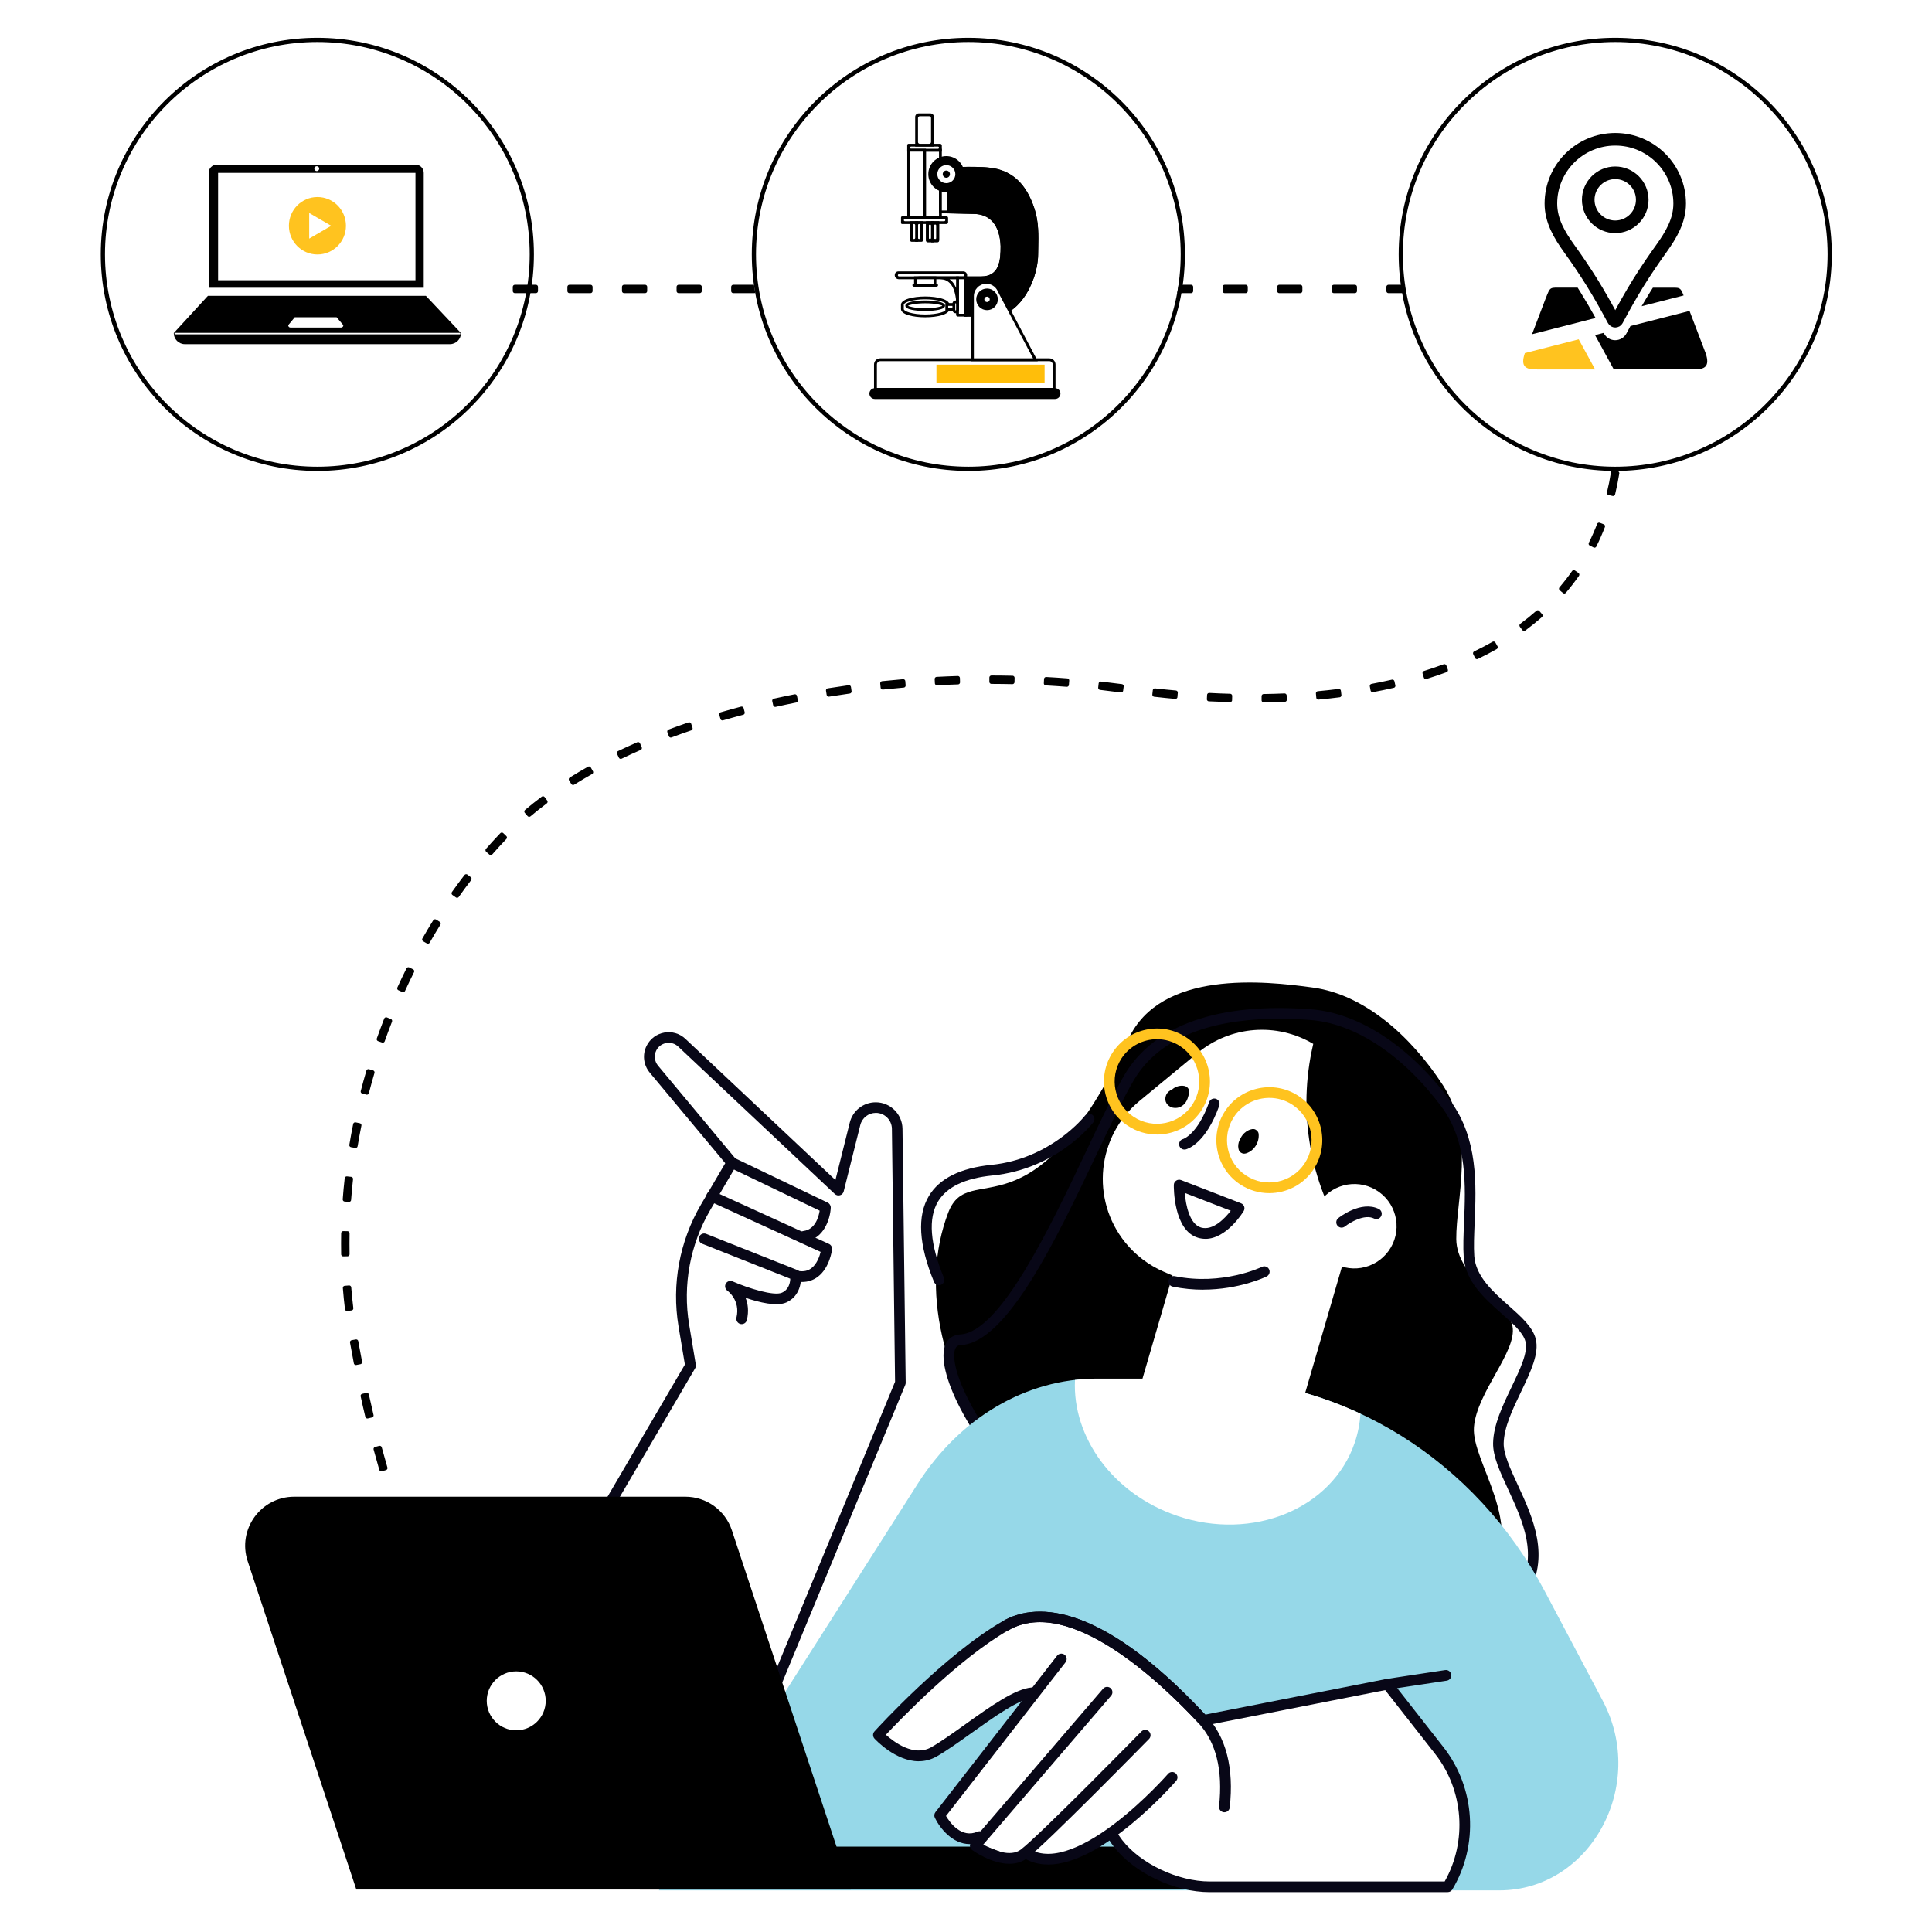 <svg width="460" height="460" viewBox="0 0 460 460" fill="none" xmlns="http://www.w3.org/2000/svg">
<rect width="460" height="460" fill="white"/>
<mask id="path-1-outside-1_524_1790" maskUnits="userSpaceOnUse" x="80.71" y="99.43" width="306" height="287" fill="black">
<rect fill="white" x="80.71" y="99.43" width="306" height="287"/>
<path d="M106.1 385.73C106.06 385.68 105.05 384.34 103.4 381.44L104.27 380.95C105.87 383.78 106.88 385.11 106.89 385.13L106.09 385.74L106.1 385.73ZM99.75 374.28C99.07 372.82 98.39 371.27 97.73 369.69L98.65 369.3C99.31 370.87 99.98 372.41 100.66 373.86L99.75 374.28ZM94.82 362.21C94.28 360.71 93.73 359.13 93.18 357.48L94.13 357.16C94.68 358.81 95.23 360.38 95.76 361.87L94.82 362.21ZM90.79 349.82C90.34 348.27 89.89 346.66 89.44 345L90.41 344.74C90.86 346.4 91.31 348 91.76 349.54L90.8 349.82H90.79ZM87.47 337.23C87.09 335.65 86.72 334.02 86.36 332.35L87.34 332.14C87.71 333.81 88.08 335.43 88.45 337.01L87.48 337.24L87.47 337.23ZM84.74 324.5C84.43 322.89 84.13 321.25 83.83 319.58L84.81 319.41C85.11 321.08 85.41 322.72 85.72 324.32L84.74 324.51V324.5ZM82.63 311.64C82.43 309.99 82.26 308.31 82.13 306.64L83.13 306.56C83.26 308.22 83.43 309.88 83.63 311.52L82.64 311.64H82.63ZM81.73 298.63C81.71 297.77 81.71 296.9 81.71 296.04C81.71 295.23 81.71 294.42 81.73 293.62L82.73 293.64C82.72 294.44 82.71 295.24 82.71 296.05C82.71 296.91 82.71 297.77 82.73 298.62L81.73 298.64V298.63ZM83.1 285.67L82.1 285.59C82.22 283.93 82.38 282.25 82.57 280.59L83.56 280.7C83.38 282.35 83.22 284.02 83.1 285.66V285.67ZM84.66 272.81L83.67 272.65C83.94 271.01 84.25 269.35 84.58 267.72L85.56 267.92C85.23 269.54 84.93 271.19 84.66 272.82V272.81ZM87.35 260.14L86.38 259.89C86.8 258.27 87.25 256.65 87.72 255.05L88.68 255.33C88.21 256.91 87.77 258.53 87.35 260.13V260.14ZM91.13 247.75L90.19 247.42C90.75 245.85 91.33 244.27 91.94 242.71L92.87 243.08C92.27 244.62 91.68 246.19 91.13 247.75ZM95.98 235.73L95.07 235.32C95.76 233.8 96.49 232.27 97.23 230.79L98.13 231.24C97.39 232.72 96.67 234.23 95.98 235.74V235.73ZM101.88 224.19L101.01 223.69C101.84 222.24 102.7 220.78 103.58 219.37L104.43 219.9C103.56 221.3 102.7 222.74 101.88 224.19ZM108.83 213.26L108.01 212.68C108.98 211.31 109.98 209.95 110.99 208.64L111.78 209.25C110.78 210.55 109.79 211.9 108.83 213.26ZM116.84 203.09L116.09 202.43C117.2 201.17 118.34 199.92 119.48 198.73L120.2 199.42C119.07 200.6 117.93 201.84 116.84 203.09ZM125.99 193.98L125.34 193.22C126.59 192.16 127.92 191.11 129.28 190.09L129.88 190.89C128.54 191.89 127.23 192.93 125.99 193.98ZM136.45 186.4L135.92 185.55C137.31 184.68 138.77 183.82 140.24 182.99L140.73 183.86C139.27 184.68 137.83 185.54 136.45 186.4ZM147.8 180.18L147.37 179.28C148.85 178.57 150.39 177.86 151.93 177.19L152.33 178.11C150.79 178.78 149.27 179.48 147.8 180.19V180.18ZM159.72 175.11L159.37 174.17C160.91 173.59 162.5 173.02 164.09 172.48L164.41 173.43C162.83 173.97 161.25 174.53 159.72 175.11ZM172.02 171.03L171.74 170.07C173.33 169.61 174.94 169.16 176.57 168.73L176.82 169.7C175.2 170.13 173.6 170.57 172.01 171.03H172.02ZM184.58 167.81L184.36 166.83C185.98 166.47 187.62 166.13 189.27 165.8L189.46 166.78C187.82 167.11 186.19 167.45 184.58 167.81ZM300.88 166.74V165.74C302.54 165.72 304.22 165.67 305.85 165.6L305.89 166.6C304.25 166.67 302.56 166.72 300.88 166.74ZM292.86 166.68C291.19 166.63 289.52 166.56 287.85 166.48L287.9 165.48C289.56 165.57 291.23 165.64 292.88 165.68L292.85 166.68H292.86ZM313.9 166.07L313.81 165.07C315.48 164.92 317.14 164.74 318.77 164.53L318.89 165.52C317.26 165.73 315.58 165.91 313.9 166.06V166.07ZM279.85 165.9C278.19 165.75 276.52 165.58 274.86 165.39L274.97 164.4C276.62 164.59 278.28 164.75 279.93 164.9L279.84 165.9H279.85ZM197.32 165.37L197.16 164.38C198.8 164.12 200.46 163.87 202.12 163.64L202.26 164.63C200.61 164.86 198.96 165.11 197.32 165.37ZM266.92 164.37C265.28 164.15 263.63 163.95 261.97 163.76L262.08 162.77C263.75 162.96 265.4 163.16 267.05 163.38L266.92 164.37ZM326.82 164.3L326.64 163.32C328.29 163.01 329.93 162.67 331.52 162.31L331.74 163.28C330.14 163.65 328.49 163.99 326.82 164.3ZM210.17 163.67L210.07 162.68C211.73 162.51 213.39 162.35 215.05 162.21L215.13 163.21C213.47 163.35 211.82 163.51 210.17 163.68V163.67ZM254.01 163.02C252.35 162.89 250.69 162.79 249.03 162.69L249.08 161.69C250.75 161.78 252.42 161.89 254.08 162.02L254 163.02H254.01ZM223.09 162.66L223.04 161.66C224.71 161.57 226.37 161.51 228.05 161.45L228.08 162.45C226.42 162.5 224.75 162.57 223.1 162.66H223.09ZM241.05 162.39C239.39 162.35 237.72 162.34 236.06 162.33V161.33C237.73 161.33 239.4 161.35 241.07 161.39L241.05 162.39ZM339.49 161.19L339.19 160.23C340.8 159.73 342.38 159.19 343.9 158.63L344.25 159.57C342.71 160.14 341.11 160.68 339.49 161.18V161.19ZM351.66 156.44L351.22 155.54C352.73 154.81 354.21 154.04 355.62 153.24L356.11 154.11C354.68 154.92 353.18 155.71 351.65 156.44H351.66ZM362.87 149.72L362.27 148.92C363.61 147.93 364.91 146.88 366.13 145.8L366.79 146.55C365.55 147.64 364.23 148.71 362.87 149.72ZM372.45 140.81L371.69 140.16C372.76 138.9 373.78 137.59 374.71 136.25L375.53 136.82C374.58 138.18 373.54 139.52 372.45 140.81ZM379.64 129.89L378.74 129.45C379.47 127.99 380.14 126.46 380.73 124.93L381.66 125.29C381.05 126.86 380.37 128.41 379.63 129.9L379.64 129.89ZM384.06 117.6L383.09 117.37C383.47 115.79 383.8 114.16 384.06 112.51L385.05 112.67C384.78 114.34 384.45 116 384.06 117.6ZM385.89 104.67L384.89 104.62C384.96 103.24 385 101.83 385 100.43H386C386 101.85 385.96 103.28 385.89 104.68V104.67Z"/>
</mask>
<path d="M106.1 385.73C106.06 385.68 105.05 384.34 103.4 381.44L104.27 380.95C105.87 383.78 106.88 385.11 106.89 385.13L106.09 385.74L106.1 385.73ZM99.75 374.28C99.07 372.82 98.39 371.27 97.73 369.69L98.65 369.3C99.31 370.87 99.98 372.41 100.66 373.86L99.75 374.28ZM94.82 362.21C94.28 360.71 93.73 359.13 93.18 357.48L94.13 357.16C94.68 358.81 95.23 360.38 95.76 361.87L94.82 362.21ZM90.79 349.82C90.34 348.27 89.89 346.66 89.44 345L90.41 344.74C90.86 346.4 91.31 348 91.76 349.54L90.8 349.82H90.79ZM87.47 337.23C87.09 335.65 86.72 334.02 86.36 332.35L87.34 332.14C87.71 333.81 88.08 335.43 88.45 337.01L87.48 337.24L87.47 337.23ZM84.74 324.5C84.43 322.89 84.13 321.25 83.83 319.58L84.81 319.41C85.11 321.08 85.41 322.72 85.72 324.32L84.74 324.51V324.5ZM82.63 311.64C82.43 309.99 82.26 308.31 82.13 306.64L83.13 306.56C83.26 308.22 83.43 309.88 83.63 311.52L82.64 311.64H82.63ZM81.73 298.63C81.71 297.77 81.71 296.9 81.71 296.04C81.71 295.23 81.71 294.42 81.73 293.62L82.73 293.64C82.72 294.44 82.71 295.24 82.71 296.05C82.71 296.91 82.71 297.77 82.73 298.62L81.73 298.64V298.63ZM83.1 285.67L82.1 285.59C82.22 283.93 82.38 282.25 82.57 280.59L83.56 280.7C83.38 282.35 83.22 284.02 83.1 285.66V285.67ZM84.66 272.81L83.67 272.65C83.94 271.01 84.25 269.35 84.58 267.72L85.56 267.92C85.23 269.54 84.93 271.19 84.66 272.82V272.81ZM87.35 260.14L86.38 259.89C86.8 258.27 87.25 256.65 87.72 255.05L88.68 255.33C88.21 256.91 87.77 258.53 87.35 260.13V260.14ZM91.13 247.75L90.19 247.42C90.75 245.85 91.33 244.27 91.94 242.71L92.87 243.08C92.27 244.62 91.68 246.19 91.13 247.75ZM95.98 235.73L95.07 235.32C95.76 233.8 96.49 232.27 97.23 230.79L98.13 231.24C97.39 232.72 96.67 234.23 95.98 235.74V235.73ZM101.88 224.19L101.01 223.69C101.84 222.24 102.7 220.78 103.58 219.37L104.43 219.9C103.56 221.3 102.7 222.74 101.88 224.19ZM108.83 213.26L108.01 212.68C108.98 211.31 109.98 209.95 110.99 208.64L111.78 209.25C110.78 210.55 109.79 211.9 108.83 213.26ZM116.84 203.09L116.09 202.43C117.2 201.17 118.34 199.92 119.48 198.73L120.2 199.42C119.07 200.6 117.93 201.84 116.84 203.09ZM125.99 193.98L125.34 193.22C126.59 192.16 127.92 191.11 129.28 190.09L129.88 190.89C128.54 191.89 127.23 192.93 125.99 193.98ZM136.45 186.4L135.92 185.55C137.31 184.68 138.77 183.82 140.24 182.99L140.73 183.86C139.27 184.68 137.83 185.54 136.45 186.4ZM147.8 180.18L147.37 179.28C148.85 178.57 150.39 177.86 151.93 177.19L152.33 178.11C150.79 178.78 149.27 179.48 147.8 180.19V180.18ZM159.72 175.11L159.37 174.17C160.91 173.59 162.5 173.02 164.09 172.48L164.41 173.43C162.83 173.97 161.25 174.53 159.72 175.11ZM172.02 171.03L171.74 170.07C173.33 169.61 174.94 169.16 176.57 168.73L176.82 169.7C175.2 170.13 173.6 170.57 172.01 171.03H172.02ZM184.58 167.81L184.36 166.83C185.98 166.47 187.62 166.13 189.27 165.8L189.46 166.78C187.82 167.11 186.19 167.45 184.58 167.81ZM300.88 166.74V165.74C302.54 165.72 304.22 165.67 305.85 165.6L305.89 166.6C304.25 166.67 302.56 166.72 300.88 166.74ZM292.86 166.68C291.19 166.63 289.52 166.56 287.85 166.48L287.9 165.48C289.56 165.57 291.23 165.64 292.88 165.68L292.85 166.68H292.86ZM313.9 166.07L313.81 165.07C315.48 164.92 317.14 164.74 318.77 164.53L318.89 165.52C317.26 165.73 315.58 165.91 313.9 166.06V166.07ZM279.85 165.9C278.19 165.75 276.52 165.58 274.86 165.39L274.97 164.4C276.62 164.59 278.28 164.75 279.93 164.9L279.84 165.9H279.85ZM197.32 165.37L197.16 164.38C198.8 164.12 200.46 163.87 202.12 163.64L202.26 164.63C200.61 164.86 198.96 165.11 197.32 165.37ZM266.92 164.37C265.28 164.15 263.63 163.95 261.97 163.76L262.08 162.77C263.75 162.96 265.4 163.16 267.05 163.38L266.92 164.37ZM326.82 164.3L326.64 163.32C328.29 163.01 329.93 162.67 331.52 162.31L331.74 163.28C330.14 163.65 328.49 163.99 326.82 164.3ZM210.17 163.67L210.07 162.68C211.73 162.51 213.39 162.35 215.05 162.21L215.13 163.21C213.47 163.35 211.82 163.51 210.17 163.68V163.67ZM254.01 163.02C252.35 162.89 250.69 162.79 249.03 162.69L249.08 161.69C250.75 161.78 252.42 161.89 254.08 162.02L254 163.02H254.01ZM223.09 162.66L223.04 161.66C224.71 161.57 226.37 161.51 228.05 161.45L228.08 162.45C226.42 162.5 224.75 162.57 223.1 162.66H223.09ZM241.05 162.39C239.39 162.35 237.72 162.34 236.06 162.33V161.33C237.73 161.33 239.4 161.35 241.07 161.39L241.05 162.39ZM339.49 161.19L339.19 160.23C340.8 159.73 342.38 159.19 343.9 158.63L344.25 159.57C342.71 160.14 341.11 160.68 339.49 161.18V161.19ZM351.66 156.44L351.22 155.54C352.73 154.81 354.21 154.04 355.62 153.24L356.11 154.11C354.68 154.92 353.18 155.71 351.65 156.44H351.66ZM362.87 149.72L362.27 148.92C363.61 147.93 364.91 146.88 366.13 145.8L366.79 146.55C365.55 147.64 364.23 148.71 362.87 149.72ZM372.45 140.81L371.69 140.16C372.76 138.9 373.78 137.59 374.71 136.25L375.53 136.82C374.58 138.18 373.54 139.52 372.45 140.81ZM379.64 129.89L378.74 129.45C379.47 127.99 380.14 126.46 380.73 124.93L381.66 125.29C381.05 126.86 380.37 128.41 379.63 129.9L379.64 129.89ZM384.06 117.6L383.09 117.37C383.47 115.79 383.8 114.16 384.06 112.51L385.05 112.67C384.78 114.34 384.45 116 384.06 117.6ZM385.89 104.67L384.89 104.62C384.96 103.24 385 101.83 385 100.43H386C386 101.85 385.96 103.28 385.89 104.68V104.67Z" fill="black"/>
<path d="M106.1 385.73C106.06 385.68 105.05 384.34 103.4 381.44L104.27 380.95C105.87 383.78 106.88 385.11 106.89 385.13L106.09 385.74L106.1 385.73ZM99.75 374.28C99.07 372.82 98.39 371.27 97.73 369.69L98.65 369.3C99.31 370.87 99.98 372.41 100.66 373.86L99.75 374.28ZM94.82 362.21C94.28 360.71 93.73 359.13 93.18 357.48L94.13 357.16C94.68 358.81 95.23 360.38 95.76 361.87L94.82 362.21ZM90.79 349.82C90.34 348.27 89.89 346.66 89.44 345L90.41 344.74C90.86 346.4 91.31 348 91.76 349.54L90.8 349.82H90.79ZM87.47 337.23C87.09 335.65 86.72 334.02 86.36 332.35L87.34 332.14C87.71 333.81 88.08 335.43 88.45 337.01L87.48 337.24L87.47 337.23ZM84.74 324.5C84.43 322.89 84.13 321.25 83.83 319.58L84.81 319.41C85.11 321.08 85.41 322.72 85.72 324.32L84.74 324.51V324.5ZM82.63 311.64C82.43 309.99 82.26 308.31 82.13 306.64L83.13 306.56C83.26 308.22 83.43 309.88 83.63 311.52L82.64 311.64H82.63ZM81.73 298.63C81.71 297.77 81.71 296.9 81.71 296.04C81.71 295.23 81.71 294.42 81.73 293.62L82.73 293.64C82.72 294.44 82.71 295.24 82.71 296.05C82.71 296.91 82.71 297.77 82.73 298.62L81.73 298.64V298.63ZM83.1 285.67L82.1 285.59C82.22 283.93 82.38 282.25 82.57 280.59L83.56 280.7C83.38 282.35 83.22 284.02 83.1 285.66V285.67ZM84.66 272.81L83.67 272.65C83.94 271.01 84.25 269.35 84.58 267.72L85.56 267.92C85.23 269.54 84.93 271.19 84.66 272.82V272.81ZM87.35 260.14L86.38 259.89C86.8 258.27 87.25 256.65 87.72 255.05L88.68 255.33C88.21 256.91 87.77 258.53 87.35 260.13V260.14ZM91.13 247.75L90.19 247.42C90.75 245.85 91.33 244.27 91.94 242.71L92.87 243.08C92.27 244.62 91.68 246.19 91.13 247.75ZM95.98 235.73L95.07 235.32C95.76 233.8 96.49 232.27 97.23 230.79L98.13 231.24C97.39 232.72 96.67 234.23 95.98 235.74V235.73ZM101.88 224.19L101.01 223.69C101.84 222.24 102.7 220.78 103.58 219.37L104.43 219.9C103.56 221.3 102.7 222.74 101.88 224.19ZM108.83 213.26L108.01 212.68C108.98 211.31 109.98 209.95 110.99 208.64L111.78 209.25C110.78 210.55 109.79 211.9 108.83 213.26ZM116.84 203.09L116.09 202.43C117.2 201.17 118.34 199.92 119.48 198.73L120.2 199.42C119.07 200.6 117.93 201.84 116.84 203.09ZM125.99 193.98L125.34 193.22C126.59 192.16 127.92 191.11 129.28 190.09L129.88 190.89C128.54 191.89 127.23 192.93 125.99 193.98ZM136.45 186.4L135.92 185.55C137.31 184.68 138.77 183.82 140.24 182.99L140.73 183.86C139.27 184.68 137.83 185.54 136.45 186.4ZM147.8 180.18L147.37 179.28C148.85 178.57 150.39 177.86 151.93 177.19L152.33 178.11C150.79 178.78 149.27 179.48 147.8 180.19V180.18ZM159.72 175.11L159.37 174.17C160.91 173.59 162.5 173.02 164.09 172.48L164.41 173.43C162.83 173.97 161.25 174.53 159.72 175.11ZM172.02 171.03L171.74 170.07C173.33 169.61 174.94 169.16 176.57 168.73L176.82 169.7C175.2 170.13 173.6 170.57 172.01 171.03H172.02ZM184.58 167.81L184.36 166.83C185.98 166.47 187.62 166.13 189.27 165.8L189.46 166.78C187.82 167.11 186.19 167.45 184.58 167.81ZM300.88 166.74V165.74C302.54 165.72 304.22 165.67 305.85 165.6L305.89 166.6C304.25 166.67 302.56 166.72 300.88 166.74ZM292.86 166.68C291.19 166.63 289.52 166.56 287.85 166.48L287.9 165.48C289.56 165.57 291.23 165.64 292.88 165.68L292.85 166.68H292.86ZM313.9 166.07L313.81 165.07C315.48 164.92 317.14 164.74 318.77 164.53L318.89 165.52C317.26 165.73 315.58 165.91 313.9 166.06V166.07ZM279.85 165.9C278.19 165.75 276.52 165.58 274.86 165.39L274.97 164.4C276.62 164.59 278.28 164.75 279.93 164.9L279.84 165.9H279.85ZM197.32 165.37L197.16 164.38C198.8 164.12 200.46 163.87 202.12 163.64L202.26 164.63C200.61 164.86 198.96 165.11 197.32 165.37ZM266.92 164.37C265.28 164.15 263.63 163.95 261.97 163.76L262.08 162.77C263.75 162.96 265.4 163.16 267.05 163.38L266.92 164.37ZM326.82 164.3L326.64 163.32C328.29 163.01 329.93 162.67 331.52 162.31L331.74 163.28C330.14 163.65 328.49 163.99 326.82 164.3ZM210.17 163.67L210.07 162.68C211.73 162.51 213.39 162.35 215.05 162.21L215.13 163.21C213.47 163.35 211.82 163.51 210.17 163.68V163.67ZM254.01 163.02C252.35 162.89 250.69 162.79 249.03 162.69L249.08 161.69C250.75 161.78 252.42 161.89 254.08 162.02L254 163.02H254.01ZM223.09 162.66L223.04 161.66C224.71 161.57 226.37 161.51 228.05 161.45L228.08 162.45C226.42 162.5 224.75 162.57 223.1 162.66H223.09ZM241.05 162.39C239.39 162.35 237.72 162.34 236.06 162.33V161.33C237.73 161.33 239.4 161.35 241.07 161.39L241.05 162.39ZM339.49 161.19L339.19 160.23C340.8 159.73 342.38 159.19 343.9 158.63L344.25 159.57C342.71 160.14 341.11 160.68 339.49 161.18V161.19ZM351.66 156.44L351.22 155.54C352.73 154.81 354.21 154.04 355.62 153.24L356.11 154.11C354.68 154.92 353.18 155.71 351.65 156.44H351.66ZM362.87 149.72L362.27 148.92C363.61 147.93 364.91 146.88 366.13 145.8L366.79 146.55C365.55 147.64 364.23 148.71 362.87 149.72ZM372.45 140.81L371.69 140.16C372.76 138.9 373.78 137.59 374.71 136.25L375.53 136.82C374.58 138.18 373.54 139.52 372.45 140.81ZM379.64 129.89L378.74 129.45C379.47 127.99 380.14 126.46 380.73 124.93L381.66 125.29C381.05 126.86 380.37 128.41 379.63 129.9L379.64 129.89ZM384.06 117.6L383.09 117.37C383.47 115.79 383.8 114.16 384.06 112.51L385.05 112.67C384.78 114.34 384.45 116 384.06 117.6ZM385.89 104.67L384.89 104.62C384.96 103.24 385 101.83 385 100.43H386C386 101.85 385.96 103.28 385.89 104.68V104.67Z" stroke="black" stroke-linejoin="round" mask="url(#path-1-outside-1_524_1790)"/>
<path d="M361.59 69.55C361.728 69.55 361.84 69.438 361.84 69.3V68.3C361.84 68.162 361.728 68.05 361.59 68.05H356.59C356.452 68.05 356.34 68.162 356.34 68.3V69.3C356.34 69.438 356.452 69.55 356.59 69.55H361.59ZM348.59 69.55C348.728 69.55 348.84 69.438 348.84 69.3V68.3C348.84 68.162 348.728 68.05 348.59 68.05H343.59C343.452 68.05 343.34 68.162 343.34 68.3V69.3C343.34 69.438 343.452 69.55 343.59 69.55H348.59ZM335.59 69.55C335.728 69.55 335.84 69.438 335.84 69.3V68.3C335.84 68.162 335.728 68.05 335.59 68.05H330.59C330.452 68.05 330.34 68.162 330.34 68.3V69.3C330.34 69.438 330.452 69.55 330.59 69.55H335.59ZM322.59 69.55C322.728 69.55 322.84 69.438 322.84 69.3V68.3C322.84 68.162 322.728 68.05 322.59 68.05H317.59C317.452 68.05 317.34 68.162 317.34 68.3V69.3C317.34 69.438 317.452 69.55 317.59 69.55H322.59ZM309.59 69.55C309.728 69.55 309.84 69.438 309.84 69.3V68.3C309.84 68.162 309.728 68.05 309.59 68.05H304.59C304.452 68.05 304.34 68.162 304.34 68.3V69.3C304.34 69.438 304.452 69.55 304.59 69.55H309.59ZM296.59 69.55C296.728 69.55 296.84 69.438 296.84 69.3V68.3C296.84 68.162 296.728 68.05 296.59 68.05H291.59C291.452 68.05 291.34 68.162 291.34 68.3V69.3C291.34 69.438 291.452 69.55 291.59 69.55H296.59ZM283.59 69.55C283.728 69.55 283.84 69.438 283.84 69.3V68.3C283.84 68.162 283.728 68.05 283.59 68.05H278.59C278.452 68.05 278.34 68.162 278.34 68.3V69.3C278.34 69.438 278.452 69.55 278.59 69.55H283.59ZM270.59 69.55C270.728 69.55 270.84 69.438 270.84 69.3V68.3C270.84 68.162 270.728 68.05 270.59 68.05H265.59C265.452 68.05 265.34 68.162 265.34 68.3V69.3C265.34 69.438 265.452 69.55 265.59 69.55H270.59ZM257.59 69.55C257.728 69.55 257.84 69.438 257.84 69.3V68.3C257.84 68.162 257.728 68.05 257.59 68.05H252.59C252.452 68.05 252.34 68.162 252.34 68.3V69.3C252.34 69.438 252.452 69.55 252.59 69.55H257.59ZM244.59 69.55C244.728 69.55 244.84 69.438 244.84 69.3V68.3C244.84 68.162 244.728 68.05 244.59 68.05H239.59C239.452 68.05 239.34 68.162 239.34 68.3V69.3C239.34 69.438 239.452 69.55 239.59 69.55H244.59ZM231.59 69.55C231.728 69.55 231.84 69.438 231.84 69.3V68.3C231.84 68.162 231.728 68.05 231.59 68.05H226.59C226.452 68.05 226.34 68.162 226.34 68.3V69.3C226.34 69.438 226.452 69.55 226.59 69.55H231.59ZM218.59 69.55C218.728 69.55 218.84 69.438 218.84 69.3V68.3C218.84 68.162 218.728 68.05 218.59 68.05H213.59C213.452 68.05 213.34 68.162 213.34 68.3V69.3C213.34 69.438 213.452 69.55 213.59 69.55H218.59ZM205.59 69.55C205.728 69.55 205.84 69.438 205.84 69.3V68.3C205.84 68.162 205.728 68.05 205.59 68.05H200.59C200.452 68.05 200.34 68.162 200.34 68.3V69.3C200.34 69.438 200.452 69.55 200.59 69.55H205.59ZM192.59 69.55C192.728 69.55 192.84 69.438 192.84 69.3V68.3C192.84 68.162 192.728 68.05 192.59 68.05H187.59C187.452 68.05 187.34 68.162 187.34 68.3V69.3C187.34 69.438 187.452 69.55 187.59 69.55H192.59ZM179.59 69.55C179.728 69.55 179.84 69.438 179.84 69.3V68.3C179.84 68.162 179.728 68.05 179.59 68.05H174.59C174.452 68.05 174.34 68.162 174.34 68.3V69.3C174.34 69.438 174.452 69.55 174.59 69.55H179.59ZM166.59 69.55C166.728 69.55 166.84 69.438 166.84 69.3V68.3C166.84 68.162 166.728 68.05 166.59 68.05H161.59C161.452 68.05 161.34 68.162 161.34 68.3V69.3C161.34 69.438 161.452 69.55 161.59 69.55H166.59ZM153.59 69.55C153.728 69.55 153.84 69.438 153.84 69.3V68.3C153.84 68.162 153.728 68.05 153.59 68.05H148.59C148.452 68.05 148.34 68.162 148.34 68.3V69.3C148.34 69.438 148.452 69.55 148.59 69.55H153.59ZM140.59 69.55C140.728 69.55 140.84 69.438 140.84 69.3V68.3C140.84 68.162 140.728 68.05 140.59 68.05H135.59C135.452 68.05 135.34 68.162 135.34 68.3V69.3C135.34 69.438 135.452 69.55 135.59 69.55H140.59ZM127.59 69.55C127.728 69.55 127.84 69.438 127.84 69.3V68.3C127.84 68.162 127.728 68.05 127.59 68.05H122.59C122.452 68.05 122.34 68.162 122.34 68.3V69.3C122.34 69.438 122.452 69.55 122.59 69.55H127.59Z" fill="black" stroke="black" stroke-width="0.5" stroke-linejoin="round"/>
<path d="M314.57 388.14C314.57 388.14 344.75 388.61 354.2 375.93C363.66 363.25 350.27 348.12 350.94 339.78C351.61 331.45 361.24 321.76 360.12 315.8C359 309.84 346.8 304.23 346.73 295C346.66 285.77 351.37 270.39 343.54 258.36C335.71 246.32 324.61 236.81 312.73 235.15C300.85 233.49 276.41 230.94 268.71 247.3C245.6 296.42 230.81 275.56 225.77 288.72C212.24 324.05 246.07 380.34 314.56 388.14H314.57Z" fill="black"/>
<path d="M323.48 395.42C323.48 395.42 323.44 395.42 323.42 395.42C264.57 392.43 224.66 339.63 224.64 322.77C224.64 318.41 227.44 317.79 228.65 317.72C238.17 317.22 250.09 292.08 258.79 273.73C262.27 266.39 265.28 260.06 267.8 255.81C274.84 243.99 290.19 238.62 312.16 240.31C323.58 241.18 335.66 249.11 345.29 262.06C351.96 271.03 351.49 282.21 351.1 291.2C350.98 294.1 350.86 296.85 351.02 299.1C351.36 303.91 355.53 307.61 359.22 310.88C362.15 313.48 364.93 315.94 365.65 318.79C366.53 322.26 364.41 326.67 362.17 331.34C360.16 335.52 358.09 339.85 358.02 343.64C357.97 346.21 359.61 349.74 361.34 353.48C364.93 361.23 369.4 370.88 363.33 380.18C354.43 393.82 324.79 395.37 323.53 395.43C323.51 395.43 323.49 395.43 323.47 395.43L323.48 395.42ZM304.6 242.55C291.46 242.55 276.89 245.52 270 257.11C267.53 261.26 264.55 267.54 261.1 274.82C251.62 294.81 239.82 319.68 228.79 320.26C228.27 320.29 227.19 320.34 227.19 322.76C227.19 330.07 237.15 347.13 253.23 361.95C267.55 375.15 291.37 391.23 323.49 392.88C324.98 392.8 353.2 391.07 361.22 378.79C366.52 370.67 362.55 362.11 359.05 354.55C357.11 350.36 355.44 346.75 355.5 343.59C355.58 339.25 357.77 334.67 359.9 330.24C361.93 326 363.86 321.99 363.2 319.41C362.67 317.31 360.18 315.11 357.55 312.78C353.5 309.19 348.91 305.12 348.5 299.28C348.33 296.88 348.45 294.07 348.58 291.09C348.95 282.51 349.4 271.82 343.27 263.58C334.08 251.23 322.68 243.67 311.99 242.85C309.63 242.67 307.15 242.56 304.61 242.56L304.6 242.55Z" fill="#080717"/>
<path d="M223.56 306C223.06 306 222.59 305.7 222.38 305.21C218.74 296.36 218.33 289.47 221.17 284.75C223.67 280.58 228.67 278.09 236.02 277.35C250.2 275.93 258.22 265.77 258.3 265.67C258.73 265.11 259.53 265.01 260.08 265.44C260.64 265.87 260.74 266.67 260.31 267.22C259.96 267.67 251.58 278.35 236.27 279.88C229.76 280.53 225.42 282.61 223.35 286.06C220.95 290.06 221.42 296.18 224.74 304.25C225.01 304.9 224.7 305.64 224.05 305.91C223.89 305.97 223.73 306.01 223.57 306.01L223.56 306Z" fill="#080717"/>
<path d="M356.97 450.09H156.86L218.47 353.33C228.52 337.55 244.35 328.25 261.17 328.25H286.57C320.21 328.25 351.24 347.59 367.8 378.87L381.61 404.96C392.28 425.12 378.65 450.09 356.97 450.09Z" fill="#96D8E8"/>
<path d="M174.26 276.81L168.03 287.44C163.06 295.92 161.22 305.88 162.84 315.58L164.43 325.14L111.17 416.1H178.49L214.39 329.24L213.63 268.74C213.6 265.95 211.32 263.71 208.54 263.71C206.2 263.71 204.16 265.3 203.6 267.57L199.65 283.37L162.36 248.27C160.12 246.17 156.49 246.81 155.12 249.56C154.31 251.19 154.53 253.15 155.7 254.54L174.26 276.81Z" fill="white"/>
<path d="M178.49 416.1L214.39 329.24L213.63 268.74C213.6 265.95 211.32 263.71 208.54 263.71C206.2 263.71 204.16 265.3 203.6 267.57L199.65 283.37L162.36 248.27C160.12 246.17 156.49 246.81 155.12 249.56C154.31 251.19 154.53 253.15 155.7 254.54L174.26 276.81L168.03 287.44C163.06 295.92 161.22 305.88 162.84 315.58L164.43 325.14L111.17 416.1H178.49Z" fill="white"/>
<path d="M178.49 417.37C178.33 417.37 178.16 417.34 178 417.27C177.35 417 177.04 416.26 177.31 415.61L213.11 328.99L212.36 268.75C212.33 266.67 210.62 264.97 208.54 264.97C206.78 264.97 205.26 266.16 204.83 267.87L200.88 283.67C200.77 284.11 200.44 284.46 200 284.58C199.56 284.7 199.1 284.6 198.77 284.29L161.48 249.19C160.71 248.46 159.67 248.16 158.63 248.34C157.59 248.53 156.72 249.17 156.25 250.12C155.66 251.3 155.83 252.71 156.67 253.72L175.23 275.99C175.57 276.4 175.62 276.99 175.35 277.45L169.12 288.08C164.31 296.29 162.52 305.98 164.08 315.37L165.67 324.93C165.72 325.22 165.67 325.53 165.51 325.78L112.25 416.74C111.89 417.35 111.11 417.55 110.51 417.2C109.9 416.84 109.7 416.07 110.05 415.46L163.07 324.9L161.55 315.79C159.89 305.82 161.79 295.52 166.9 286.8L172.68 276.95L154.69 255.37C153.2 253.58 152.91 251.08 153.95 249C154.79 247.33 156.32 246.18 158.16 245.85C160 245.52 161.84 246.07 163.2 247.35L198.91 280.96L202.33 267.27C203.04 264.43 205.58 262.45 208.51 262.45C211.98 262.45 214.83 265.27 214.88 268.74L215.64 329.24C215.64 329.41 215.61 329.58 215.54 329.74L179.64 416.6C179.44 417.09 178.96 417.39 178.46 417.39L178.49 417.37Z" fill="#080717"/>
<path d="M191.47 295.62C190.84 295.62 190.29 295.15 190.21 294.51C190.12 293.81 190.62 293.18 191.31 293.09C194.09 292.74 194.92 289.75 195.16 288.26L173.7 277.96C173.07 277.66 172.8 276.9 173.1 276.26C173.4 275.63 174.16 275.36 174.8 275.66L197.08 286.35C197.54 286.57 197.82 287.05 197.8 287.56C197.68 290.09 196.23 295.03 191.63 295.61C191.58 295.61 191.52 295.61 191.47 295.61V295.62Z" fill="#080717"/>
<path d="M190.96 305.23C190.58 305.23 190.19 305.2 189.8 305.14C189.11 305.04 188.63 304.39 188.73 303.69C188.84 303 189.47 302.53 190.18 302.62C191.37 302.8 192.36 302.58 193.18 301.96C194.5 300.96 195.13 299.15 195.39 298.07L168.92 285.99C168.28 285.7 168 284.94 168.29 284.3C168.58 283.66 169.34 283.38 169.98 283.67L197.37 296.17C197.87 296.4 198.17 296.93 198.11 297.48C198.09 297.66 197.56 301.83 194.74 303.98C193.65 304.81 192.39 305.23 190.97 305.23H190.96Z" fill="#080717"/>
<path d="M176.59 315.27C176.49 315.27 176.39 315.26 176.3 315.24C175.62 315.08 175.19 314.39 175.35 313.71C176.32 309.59 173.31 307.4 173.18 307.3C172.65 306.92 172.49 306.2 172.81 305.63C173.13 305.06 173.83 304.83 174.42 305.09C178.16 306.73 184.29 308.64 186.18 307.78C187.83 307.03 188.13 305.4 188.16 304.46L167.19 296.13C166.54 295.87 166.22 295.13 166.48 294.48C166.74 293.83 167.48 293.51 168.13 293.77L189.86 302.4C190.28 302.57 190.58 302.94 190.65 303.39C190.91 305.06 190.52 308.61 187.24 310.1C184.97 311.13 180.76 310.1 177.52 309.01C178.07 310.4 178.33 312.17 177.83 314.29C177.69 314.88 177.17 315.27 176.59 315.27Z" fill="#080717"/>
<path d="M152.33 439.68H274.9C278.71 439.68 281.8 442.77 281.8 446.58V449.89H152.33V439.68Z" fill="black"/>
<path d="M202.57 449.89H84.84L58.97 371.7C56.47 364.15 62.1 356.36 70.05 356.36H163.18C168.21 356.36 172.68 359.59 174.26 364.37L202.55 449.89H202.57Z" fill="black"/>
<path d="M131.2 404.95C131.2 409.53 127.49 413.24 122.91 413.24C118.33 413.24 114.62 409.53 114.62 404.95C114.62 400.37 118.33 396.66 122.91 396.66C127.49 396.66 131.2 400.37 131.2 404.95Z" fill="white"/>
<path d="M122.91 414.52C117.64 414.52 113.35 410.23 113.35 404.96C113.35 399.69 117.64 395.4 122.91 395.4C128.18 395.4 132.47 399.69 132.47 404.96C132.47 410.23 128.18 414.52 122.91 414.52ZM122.91 397.94C119.04 397.94 115.89 401.09 115.89 404.96C115.89 408.83 119.04 411.98 122.91 411.98C126.78 411.98 129.93 408.83 129.93 404.96C129.93 401.09 126.78 397.94 122.91 397.94Z" fill="black"/>
<path d="M285.94 354.18L286.48 354.28C295.98 356.07 305.3 350.36 308.01 341.07L320.45 298.38L282.8 291.27L271.38 330.44C268.27 341.09 275.03 352.11 285.94 354.16V354.18Z" fill="white"/>
<path d="M312.68 248.54L312.6 248.89C308.96 264.72 311.82 281.35 320.55 295.06L300.65 313.05L277.03 302.77C273.48 301.22 270.35 298.84 267.92 295.83C259.62 285.57 261.14 270.54 271.31 262.13L285.19 250.67C292.99 244.23 303.99 243.38 312.68 248.54Z" fill="white"/>
<path d="M330.62 297.84C327.37 302.34 321.09 303.36 316.59 300.11C312.09 296.86 311.07 290.58 314.32 286.08C317.57 281.58 323.85 280.56 328.35 283.81C332.85 287.06 333.87 293.34 330.62 297.84Z" fill="white"/>
<path d="M319.44 292.3C319.07 292.3 318.7 292.14 318.44 291.82C318 291.27 318.09 290.47 318.64 290.03C318.86 289.85 324.06 285.76 328.28 287.85C328.91 288.16 329.17 288.92 328.85 289.55C328.54 290.18 327.77 290.44 327.15 290.12C324.86 288.98 321.38 291.1 320.23 292.01C320 292.2 319.72 292.29 319.44 292.29V292.3Z" fill="#080717"/>
<path d="M286.98 294.96C286.42 294.96 285.84 294.88 285.26 294.71C279.36 293 279.47 282.57 279.48 282.13C279.48 281.72 279.7 281.33 280.04 281.1C280.38 280.87 280.82 280.82 281.21 280.97L295.49 286.5C295.84 286.64 296.11 286.92 296.23 287.27C296.35 287.63 296.31 288.02 296.12 288.34C295.94 288.64 292.06 294.97 286.98 294.97V294.96ZM282.09 284.03C282.33 287.03 283.27 291.48 285.96 292.27C288.8 293.09 291.64 290.08 293.04 288.27L282.08 284.03H282.09Z" fill="#080717"/>
<path d="M283.12 260.12C283.26 259.38 282.71 258.69 282 258.56C281.04 258.38 279.99 258.66 279.23 259.26C279.16 259.31 279.12 259.37 279.06 259.43C278.79 259.51 278.54 259.64 278.33 259.83C278.02 260.11 277.74 260.42 277.61 260.83C277.44 261.32 277.39 261.83 277.57 262.33C277.77 262.87 278.17 263.25 278.65 263.52C279.04 263.74 279.5 263.8 279.94 263.79C280.78 263.79 281.59 263.33 282.12 262.7C282.72 261.97 282.96 261.03 283.13 260.12H283.12Z" fill="black"/>
<path d="M299.69 270.02C299.65 269.59 299.39 269.23 299.03 269.01C298.88 268.9 298.72 268.84 298.53 268.82C298.29 268.79 298.07 268.82 297.84 268.9C297.06 269.09 296.33 269.63 295.84 270.25C295.64 270.51 295.47 270.8 295.33 271.1C295.24 271.24 295.16 271.39 295.1 271.54C294.84 272.12 294.73 272.84 294.87 273.47C294.9 273.71 294.98 273.92 295.12 274.12C295.23 274.28 295.36 274.4 295.53 274.48C295.91 274.71 296.3 274.73 296.71 274.6C298.61 274 299.85 271.98 299.68 270.02H299.69Z" fill="black"/>
<path d="M282.01 273.7C281.43 273.7 280.91 273.31 280.77 272.72C280.61 272.04 281.03 271.35 281.71 271.19C281.71 271.19 285.14 270.11 287.9 262.4C288.14 261.74 288.87 261.39 289.53 261.63C290.19 261.87 290.54 262.59 290.3 263.26C287.07 272.29 282.78 273.55 282.31 273.67C282.21 273.69 282.11 273.7 282.01 273.7Z" fill="#080717"/>
<path d="M275.44 270.12C273.01 270.12 270.62 269.41 268.54 268.05C265.72 266.2 263.79 263.37 263.11 260.07C262.43 256.77 263.07 253.4 264.92 250.58C266.77 247.76 269.6 245.83 272.9 245.15C276.19 244.46 279.57 245.1 282.39 246.96C285.21 248.81 287.14 251.64 287.82 254.94C288.5 258.24 287.86 261.61 286.01 264.43C284.16 267.25 281.33 269.18 278.03 269.86C277.17 270.04 276.3 270.13 275.44 270.13V270.12ZM275.48 247.43C272.2 247.43 268.97 249.03 267.04 251.97C263.99 256.61 265.29 262.87 269.93 265.92C274.58 268.97 280.83 267.67 283.88 263.03C286.93 258.39 285.63 252.13 280.99 249.08C279.29 247.96 277.37 247.43 275.48 247.43Z" fill="#FFC31F"/>
<path d="M302.2 284.08C299.83 284.08 297.43 283.41 295.3 282.02C289.48 278.2 287.86 270.37 291.67 264.55C295.49 258.73 303.33 257.11 309.14 260.92C314.96 264.74 316.58 272.57 312.77 278.39C310.35 282.08 306.31 284.08 302.2 284.08ZM302.23 261.4C298.95 261.4 295.72 263 293.79 265.94C290.74 270.58 292.04 276.84 296.68 279.89C301.32 282.94 307.58 281.64 310.63 277C313.68 272.36 312.38 266.1 307.74 263.05C306.04 261.93 304.12 261.4 302.23 261.4Z" fill="#FFC31F"/>
<path d="M286.44 307.07C284.18 307.07 281.75 306.86 279.21 306.34C278.52 306.2 278.08 305.53 278.22 304.84C278.36 304.15 279.03 303.71 279.72 303.85C291.03 306.17 300.37 301.69 300.46 301.64C301.09 301.33 301.85 301.59 302.16 302.22C302.47 302.85 302.21 303.61 301.58 303.92C301.25 304.08 295.04 307.06 286.44 307.06V307.07Z" fill="#080717"/>
<path d="M278.7 411.17L330.31 401.02L342.67 416.79C350 426.14 350.81 439.05 344.69 449.24H287.99C276.03 449.24 260.41 439.23 263.47 427.67L278.7 411.17Z" fill="white"/>
<path d="M344.7 450.51H288C279.62 450.51 270.01 445.94 265.16 439.64C262.16 435.74 261.15 431.49 262.25 427.34C262.3 427.14 262.4 426.95 262.54 426.8L277.77 410.3C277.95 410.1 278.19 409.97 278.46 409.91L330.07 399.76C330.54 399.67 331.02 399.85 331.32 400.22L343.68 415.99C351.28 425.69 352.13 439.31 345.79 449.88C345.56 450.26 345.15 450.5 344.7 450.5V450.51ZM264.63 428.29C263.67 432.4 265.47 435.88 267.17 438.09C271.51 443.72 280.46 447.97 288 447.97H343.97C349.38 438.39 348.49 426.26 341.68 417.57L329.8 402.41L279.36 412.33L264.63 428.29Z" fill="#080717"/>
<path d="M261.44 437.89L266.21 435.25C266.21 435.25 276.08 448.02 288.97 439.01C292.12 436.81 292.28 416.33 286.23 409.33C274.38 395.61 252.36 378.45 239.52 387.01C226.67 395.56 209.63 412.27 209.63 412.27C209.63 412.27 216.71 421.6 223.43 416.42C232.84 409.16 244.43 403.9 244.43 403.9L224.07 432.71C224.07 432.71 228.27 437.51 233.86 439.3C239.45 441.09 247.06 446.25 261.43 437.9L261.44 437.89Z" fill="white"/>
<path d="M218.75 419.35C213.24 419.35 208.46 414.22 208.21 413.95C207.77 413.47 207.76 412.72 208.21 412.24C208.89 411.49 225.01 393.82 238.89 385.91C245.56 382.11 260.71 379.99 287.17 408.47C287.65 408.99 287.62 409.79 287.1 410.27C286.59 410.75 285.78 410.72 285.3 410.2C276.57 400.8 254.69 379.83 240.15 388.12C228.38 394.83 214.45 409.29 210.93 413.04C212.83 414.75 217.58 418.37 221.74 416C224.04 414.69 226.84 412.69 229.82 410.56C235.66 406.39 241.7 402.07 245.65 401.78C246.35 401.74 246.96 402.25 247.01 402.95C247.06 403.65 246.54 404.26 245.84 404.31C242.6 404.55 236.6 408.84 231.3 412.63C228.27 414.79 225.41 416.84 223 418.21C221.58 419.02 220.15 419.34 218.76 419.34L218.75 419.35Z" fill="#080717"/>
<path d="M230.86 439.07C226.77 439.07 223.76 435.25 222.58 432.8C222.37 432.37 222.43 431.85 222.72 431.47L251.69 394.21C252.12 393.66 252.92 393.56 253.48 393.99C254.03 394.42 254.13 395.22 253.7 395.78L225.24 432.38C226.19 433.99 228.92 437.77 232.74 436.12C233.38 435.84 234.13 436.14 234.41 436.78C234.69 437.43 234.39 438.17 233.75 438.45C232.74 438.89 231.77 439.08 230.86 439.08V439.07Z" fill="#080717"/>
<path d="M240.34 443.76C236.05 443.76 231.7 440.66 231.46 440.48C231.17 440.27 230.98 439.95 230.94 439.6C230.9 439.25 231.01 438.89 231.24 438.62L262.63 402.08C263.09 401.55 263.89 401.49 264.42 401.94C264.95 402.4 265.01 403.2 264.56 403.73L234.12 439.17C236.46 440.54 240.57 442.23 243.03 440.39C247.28 437.22 271.52 412.51 271.76 412.26C272.25 411.76 273.06 411.75 273.56 412.24C274.06 412.73 274.07 413.54 273.58 414.04C272.58 415.06 248.95 439.14 244.55 442.43C243.26 443.39 241.8 443.76 240.33 443.76H240.34Z" fill="#080717"/>
<path d="M249.52 443.93C247.43 443.93 245.44 443.44 243.63 442.3C243.03 441.93 242.86 441.14 243.23 440.55C243.6 439.96 244.39 439.78 244.98 440.15C250.7 443.75 259.3 438.85 265.5 434.11C272.48 428.77 278.06 422.4 278.12 422.34C278.58 421.81 279.39 421.76 279.92 422.22C280.45 422.68 280.5 423.49 280.04 424.02C279.22 424.96 262.5 443.95 249.52 443.95V443.93Z" fill="#080717"/>
<path d="M291.52 431.49C291.52 431.49 291.43 431.49 291.38 431.49C290.68 431.41 290.18 430.78 290.25 430.09C291.2 421.46 289.54 414.77 285.31 410.21C276.58 400.81 254.7 379.84 240.16 388.13C239.55 388.48 238.77 388.26 238.42 387.65C238.07 387.04 238.29 386.26 238.9 385.91C245.57 382.11 260.72 379.99 287.18 408.47C291.94 413.6 293.83 420.96 292.79 430.36C292.72 431.01 292.17 431.49 291.53 431.49H291.52Z" fill="#080717"/>
<path d="M330.31 402.28C329.69 402.28 329.15 401.83 329.05 401.2C328.94 400.51 329.42 399.86 330.12 399.75L344.08 397.64C344.77 397.53 345.42 398.01 345.53 398.71C345.64 399.4 345.16 400.05 344.46 400.16L330.5 402.27C330.44 402.27 330.37 402.28 330.31 402.28Z" fill="#080717"/>
<path d="M280.25 360.91C298.26 367.03 317.21 359.23 322.56 343.48C323.33 341.21 323.77 338.9 323.92 336.59C312.33 331.18 299.65 328.24 286.57 328.24H261.17C259.42 328.24 257.68 328.36 255.95 328.56C255.28 342.16 264.97 355.71 280.25 360.9V360.91Z" fill="white"/>
<path d="M384.58 111.62C412.78 111.62 435.64 88.76 435.64 60.56C435.64 32.36 412.78 9.5 384.58 9.5C356.38 9.5 333.52 32.36 333.52 60.56C333.52 88.76 356.38 111.62 384.58 111.62Z" fill="white"/>
<path d="M384.58 10C412.46 10 435.14 32.68 435.14 60.56C435.14 88.44 412.46 111.12 384.58 111.12C356.7 111.12 334.02 88.44 334.02 60.56C334.02 32.68 356.7 10 384.58 10ZM384.58 9C356.1 9 333.02 32.08 333.02 60.56C333.02 89.04 356.1 112.12 384.58 112.12C413.06 112.12 436.14 89.04 436.14 60.56C436.14 32.08 413.06 9 384.58 9Z" fill="black"/>
<path fill-rule="evenodd" clip-rule="evenodd" d="M406.12 84.13L402.27 74.03L388.2 77.63C387.88 78.21 387.57 78.8 387.25 79.39C386.72 80.38 385.7 81 384.57 81C383.44 81 382.42 80.39 381.89 79.39C381.87 79.35 381.84 79.31 381.82 79.26L379.77 79.78L384.23 87.95H403.02C405.95 88.04 407.17 87.28 406.12 84.12V84.13Z" fill="black"/>
<path fill-rule="evenodd" clip-rule="evenodd" d="M375.87 80.79L363.06 84.07L363.04 84.13C361.99 87.29 363.2 88.05 366.14 87.96H379.79L375.88 80.79H375.87Z" fill="#FFC31F"/>
<path fill-rule="evenodd" clip-rule="evenodd" d="M376.25 69.48C376.05 69.15 375.84 68.82 375.63 68.49H372.15C368.86 68.49 369.18 68.17 368.01 71.07L364.77 79.58L379.9 75.71C378.73 73.61 377.52 71.53 376.25 69.48Z" fill="black"/>
<path fill-rule="evenodd" clip-rule="evenodd" d="M397.02 68.5H393.54C393.33 68.83 393.13 69.15 392.92 69.48C392.22 70.61 391.53 71.76 390.86 72.91L400.86 70.35C400.01 68.24 399.99 68.5 397.01 68.5H397.02Z" fill="black"/>
<path fill-rule="evenodd" clip-rule="evenodd" d="M384.58 33.16C376.12 33.16 369.26 40.02 369.26 48.48C369.26 52.55 371.32 55.99 373.62 59.19C375.52 61.83 377.34 64.52 379.06 67.28C380.87 70.2 382.55 73.2 384.17 76.23C384.25 76.39 384.41 76.48 384.59 76.48C384.77 76.48 384.92 76.39 385.01 76.23C386.63 73.19 388.31 70.2 390.12 67.27C391.84 64.5 393.67 61.82 395.57 59.17C397.86 55.97 399.92 52.54 399.92 48.48C399.92 40.02 393.06 33.16 384.6 33.16H384.58ZM384.58 54C381.03 54 378.15 51.12 378.15 47.57C378.15 44.02 381.03 41.14 384.58 41.14C388.13 41.14 391.01 44.02 391.01 47.57C391.01 51.12 388.13 54 384.58 54Z" fill="white" stroke="black" stroke-width="3" stroke-miterlimit="10"/>
<path d="M75.56 10C103.44 10 126.12 32.68 126.12 60.56C126.12 88.44 103.44 111.12 75.56 111.12C47.68 111.12 25 88.44 25 60.56C25 32.68 47.68 10 75.56 10ZM75.56 9C47.08 9 24 32.08 24 60.56C24 89.04 47.08 112.12 75.56 112.12C104.04 112.12 127.12 89.04 127.12 60.56C127.12 32.08 104.04 9 75.56 9Z" fill="black"/>
<path fill-rule="evenodd" clip-rule="evenodd" d="M51.65 39.19H98.92C100.01 39.19 100.89 40.08 100.89 41.16V68.51H49.68V41.16C49.68 40.07 50.57 39.19 51.65 39.19Z" fill="black"/>
<path fill-rule="evenodd" clip-rule="evenodd" d="M51.93 41.16H98.92V66.72H51.93V41.16Z" fill="white"/>
<path fill-rule="evenodd" clip-rule="evenodd" d="M75.42 39.57C75.74 39.57 76 39.83 76 40.15C76 40.47 75.74 40.73 75.42 40.73C75.1 40.73 74.84 40.47 74.84 40.15C74.84 39.83 75.1 39.57 75.42 39.57Z" fill="white"/>
<path fill-rule="evenodd" clip-rule="evenodd" d="M49.5 70.44H101.41L109.76 79.3C109.76 80.75 108.57 81.94 107.12 81.94H44.01C42.56 81.94 41.37 80.75 41.37 79.3L49.5 70.44Z" fill="black"/>
<path fill-rule="evenodd" clip-rule="evenodd" d="M70.19 75.54H80.15L81.75 77.43C81.75 77.74 81.52 77.99 81.24 77.99H69.13C68.85 77.99 68.62 77.74 68.62 77.43L70.18 75.54H70.19Z" fill="white"/>
<path d="M109.59 79.25H41.55V79.6H109.59V79.25Z" fill="white"/>
<path d="M75.58 46.91C71.83 46.91 68.79 49.97 68.79 53.75C68.79 57.53 71.83 60.59 75.58 60.59C79.33 60.59 82.37 57.53 82.37 53.75C82.37 49.97 79.33 46.91 75.58 46.91ZM73.62 56.8V50.71L78.86 53.76L73.62 56.81V56.8Z" fill="#FFC31F"/>
<path d="M230.07 111.62C201.92 111.62 179.01 88.71 179.01 60.56C179.01 32.41 201.92 9.5 230.07 9.5C258.22 9.5 281.13 32.41 281.13 60.56C281.13 88.71 258.22 111.62 230.07 111.62Z" fill="white"/>
<path d="M230.56 10C258.44 10 281.12 32.68 281.12 60.56C281.12 88.44 258.44 111.12 230.56 111.12C202.68 111.12 180 88.44 180 60.56C180 32.68 202.68 10 230.56 10ZM230.56 9C202.08 9 179 32.08 179 60.56C179 89.04 202.08 112.12 230.56 112.12C259.04 112.12 282.12 89.04 282.12 60.56C282.12 32.08 259.04 9 230.56 9Z" fill="black"/>
<path d="M223.917 35.76H220.132V51.811H223.917V35.76Z" fill="white"/>
<path d="M223.909 52.146H219.789V35.425H224.243V52.146H223.909ZM220.467 51.476H223.574V36.103H220.467V51.476Z" fill="black"/>
<path d="M223.909 34.566H216.347V35.76H223.909V34.566Z" fill="white"/>
<path d="M216.347 34.231H223.828C224.057 34.231 224.243 34.417 224.243 34.646V36.095H216.004V34.566C216.004 34.381 216.153 34.231 216.338 34.231H216.347ZM223.574 35.15C223.574 35.013 223.462 34.901 223.325 34.901H216.931C216.793 34.901 216.682 35.013 216.682 35.15V35.176C216.682 35.313 216.793 35.425 216.931 35.425H223.325C223.462 35.425 223.574 35.313 223.574 35.176V35.15Z" fill="black"/>
<path d="M220.132 35.76H216.347V51.811H220.132V35.76Z" fill="white"/>
<path d="M216.682 51.476H219.789V36.103H216.682V51.476ZM220.132 52.146H216.012V35.425H220.467V52.146H220.132Z" fill="black"/>
<path d="M225.402 51.811H214.862V53.005H225.402V51.811Z" fill="white"/>
<path d="M214.862 51.476H225.322C225.551 51.476 225.737 51.662 225.737 51.891V52.925C225.737 53.154 225.551 53.34 225.322 53.34H214.793C214.646 53.34 214.527 53.22 214.527 53.073V51.811C214.527 51.626 214.677 51.476 214.862 51.476ZM225.067 52.408C225.067 52.263 224.95 52.146 224.805 52.146H215.459C215.314 52.146 215.197 52.263 215.197 52.408C215.197 52.552 215.314 52.67 215.459 52.67H224.805C224.95 52.67 225.067 52.552 225.067 52.408Z" fill="black"/>
<path d="M219.462 53.005H218.235V57.238H219.462V53.005Z" fill="white"/>
<path d="M219.128 53.589C219.128 53.451 219.016 53.34 218.879 53.34H218.819C218.681 53.34 218.57 53.451 218.57 53.589V56.654C218.57 56.792 218.681 56.904 218.819 56.904H218.879C219.016 56.904 219.128 56.792 219.128 56.654V53.589ZM218.235 52.67H219.797V57.158C219.797 57.388 219.611 57.573 219.382 57.573H217.892V52.67H218.227H218.235Z" fill="black"/>
<path d="M218.235 53.005H217.008V57.238H218.235V53.005Z" fill="white"/>
<path d="M217.008 52.67H218.57V57.573H217.079C216.85 57.573 216.664 57.388 216.664 57.158V52.67H216.999H217.008ZM217.9 53.589C217.9 53.451 217.789 53.34 217.651 53.34H217.591C217.454 53.34 217.342 53.451 217.342 53.589V56.654C217.342 56.792 217.454 56.904 217.591 56.904H217.651C217.789 56.904 217.9 56.792 217.9 56.654V53.589Z" fill="black"/>
<path d="M222.939 53.005H222.02V57.238H222.939V53.005Z" fill="white"/>
<path d="M222.02 53.005H221.102V57.238H222.02V53.005Z" fill="white"/>
<path d="M229.934 64.951H213.446V66.144H229.934V64.951Z" fill="white"/>
<path d="M213.186 64.986C213.349 64.754 213.615 64.616 213.899 64.616H229.345C229.86 64.616 230.277 65.033 230.277 65.547C230.277 66.062 229.86 66.479 229.345 66.479H213.998C213.497 66.479 213.078 66.095 213.035 65.595L213.032 65.56C213.014 65.357 213.069 65.154 213.186 64.986ZM229.599 65.547C229.599 65.403 229.482 65.285 229.337 65.285H214.042C213.898 65.285 213.781 65.403 213.781 65.547C213.781 65.692 213.898 65.809 214.042 65.809H229.337C229.482 65.809 229.599 65.692 229.599 65.547Z" fill="black"/>
<path d="M229.942 66.144H227.977V75.033H229.942V66.144Z" fill="white"/>
<path d="M229.942 75.368H228.057C227.828 75.368 227.642 75.182 227.642 74.953V65.809H230.277V75.368H229.942ZM228.32 74.698H229.608V66.488H228.32V74.698Z" fill="black"/>
<path d="M225.874 40.114H223.909V50.454H225.874V40.114Z" fill="white"/>
<path d="M224.243 50.119H225.531V40.457H224.243V50.119ZM225.865 50.789H223.565V39.779H226.2V50.789H225.865Z" fill="black"/>
<path fill-rule="evenodd" clip-rule="evenodd" d="M225.874 50.454L231.771 50.6C235.65 50.6 238.354 53.082 238.577 58.604C238.577 61.945 238.337 66.153 233.582 66.153H229.942V75.041H236.311C242.525 75.041 246.765 66.668 246.834 60.639C246.868 57.239 247.168 53.434 246.001 49.853C244.07 43.936 240.748 40.835 235.641 40.26C232.595 39.916 228.972 40.123 225.874 40.123V50.462V50.454Z" fill="white"/>
<path d="M226.209 50.127L231.771 50.265C233.873 50.265 235.659 50.969 236.92 52.455C238.088 53.82 238.8 55.847 238.912 58.587V58.604C238.912 60.313 238.851 62.237 238.165 63.765C237.461 65.354 236.122 66.488 233.582 66.488H230.277V74.698H236.311C239.032 74.698 241.366 73.006 243.109 70.619C245.22 67.733 246.465 63.834 246.499 60.622C246.499 60.115 246.516 59.609 246.525 59.093C246.593 56.131 246.662 52.944 245.684 49.939C244.739 47.036 243.452 44.829 241.787 43.283C240.13 41.746 238.088 40.861 235.607 40.578C233.393 40.329 230.861 40.371 228.457 40.414C227.668 40.432 226.895 40.44 226.209 40.44V50.119V50.127ZM231.762 50.935L225.539 50.789V39.788H225.874C226.775 39.788 227.599 39.77 228.449 39.762C230.878 39.719 233.436 39.676 235.684 39.934C238.311 40.226 240.474 41.179 242.242 42.81C243.993 44.434 245.34 46.735 246.319 49.75C247.331 52.858 247.263 56.105 247.194 59.128C247.186 59.643 247.168 60.158 247.168 60.648C247.134 63.989 245.838 68.034 243.649 71.031C241.787 73.582 239.272 75.385 236.311 75.385H229.608V65.826H233.582C235.796 65.826 236.955 64.856 237.555 63.499C238.182 62.091 238.242 60.253 238.242 58.621C238.139 56.036 237.478 54.147 236.414 52.893C235.29 51.57 233.676 50.935 231.771 50.935H231.762Z" fill="black"/>
<path d="M231.762 50.926L225.539 50.78V39.779H225.874C226.775 39.779 227.599 39.762 228.449 39.753C230.878 39.71 233.436 39.667 235.684 39.925C238.311 40.217 240.474 41.17 242.242 42.802C243.993 44.425 245.34 46.727 246.319 49.741C247.331 52.85 247.263 56.096 247.194 59.119C247.186 59.635 247.168 60.15 247.168 60.639C247.134 63.98 245.838 68.025 243.649 71.022C241.787 73.573 239.272 75.376 236.311 75.376H229.608V65.818H233.582C235.796 65.818 236.955 64.847 237.555 63.49C238.182 62.082 238.242 60.244 238.242 58.612C238.139 56.028 237.478 54.138 236.414 52.884C235.29 51.562 233.676 50.926 231.771 50.926H231.762Z" fill="black"/>
<path fill-rule="evenodd" clip-rule="evenodd" d="M220.286 70.928C223.291 70.928 225.72 71.658 225.72 72.551V73.59C225.72 74.483 223.291 75.213 220.286 75.213C217.282 75.213 214.853 74.492 214.853 73.59V72.551C214.853 71.658 217.282 70.928 220.286 70.928Z" fill="white"/>
<path d="M220.286 70.593C221.823 70.593 223.213 70.782 224.226 71.082C225.359 71.417 226.054 71.933 226.054 72.551V73.59C226.054 74.208 225.35 74.724 224.226 75.059C223.213 75.359 221.823 75.548 220.286 75.548C218.75 75.548 217.36 75.359 216.347 75.059C215.214 74.724 214.519 74.208 214.519 73.59V72.551C214.519 71.941 215.222 71.417 216.347 71.082C217.36 70.782 218.75 70.593 220.286 70.593ZM224.037 71.727C223.085 71.443 221.754 71.263 220.286 71.263C218.819 71.263 217.497 71.443 216.536 71.727C215.703 71.975 215.188 72.267 215.188 72.551V73.59C215.188 73.874 215.703 74.165 216.536 74.415C217.488 74.698 218.819 74.878 220.286 74.878C221.754 74.878 223.076 74.698 224.037 74.415C224.87 74.165 225.385 73.874 225.385 73.59V72.551C225.385 72.267 224.87 71.975 224.037 71.727Z" fill="black"/>
<path fill-rule="evenodd" clip-rule="evenodd" d="M220.286 71.872C222.715 71.872 224.681 72.285 224.681 72.791C224.681 73.298 222.715 73.71 220.286 73.71C217.857 73.71 215.892 73.298 215.892 72.791C215.892 72.285 217.857 71.872 220.286 71.872Z" fill="white"/>
<path d="M220.286 71.537C221.522 71.537 222.647 71.641 223.462 71.812C224.423 72.01 225.016 72.353 225.016 72.791C225.016 73.229 224.423 73.573 223.462 73.77C222.647 73.942 221.522 74.045 220.286 74.045C219.051 74.045 217.926 73.942 217.111 73.77C216.149 73.573 215.557 73.229 215.557 72.791C215.557 72.353 216.149 72.01 217.111 71.812C217.926 71.641 219.051 71.537 220.286 71.537ZM223.325 72.474C222.552 72.31 221.479 72.216 220.286 72.216C219.102 72.216 218.021 72.319 217.248 72.474C216.622 72.602 216.227 72.723 216.227 72.8C216.227 72.877 216.613 72.989 217.248 73.126C218.021 73.29 219.102 73.392 220.286 73.392C221.479 73.392 222.552 73.29 223.325 73.126C223.951 72.998 224.346 72.877 224.346 72.8C224.346 72.723 223.96 72.611 223.325 72.474Z" fill="black"/>
<path d="M227.977 72.499H225.419V73.633H227.977V72.499Z" fill="white"/>
<path d="M225.419 72.164H228.312V73.968H225.084V72.164H225.419ZM227.642 72.834H225.762V73.298H227.642V72.834Z" fill="black"/>
<path d="M227.977 71.881H227.11V74.243H227.977V71.881Z" fill="white"/>
<path d="M228.312 71.881V73.805C228.312 74.232 227.966 74.578 227.539 74.578C227.112 74.578 226.767 74.232 226.767 73.805V72.319C226.767 71.892 227.112 71.546 227.539 71.546H227.977C228.162 71.546 228.312 71.696 228.312 71.881ZM227.543 73.908C227.598 73.908 227.642 73.864 227.642 73.809V72.315C227.642 72.26 227.598 72.216 227.543 72.216C227.489 72.216 227.445 72.26 227.445 72.315V73.809C227.445 73.864 227.489 73.908 227.543 73.908Z" fill="black"/>
<path d="M222.02 27.335H218.235V34.566H222.02V27.335Z" fill="white"/>
<path d="M222.02 34.901H217.9V27.83C217.9 27.372 218.272 27 218.73 27H221.525C221.983 27 222.355 27.372 222.355 27.83V34.901H222.02ZM218.57 33.816C218.57 34.045 218.756 34.231 218.985 34.231H221.262C221.491 34.231 221.677 34.045 221.677 33.816V28.093C221.677 27.864 221.491 27.678 221.262 27.678H218.985C218.756 27.678 218.57 27.864 218.57 28.093V33.816Z" fill="black"/>
<path fill-rule="evenodd" clip-rule="evenodd" d="M224.226 66.144C226.998 66.462 227.685 69.193 227.942 71.177C227.951 71.28 227.96 71.46 227.977 71.469V66.144H224.226Z" fill="white"/>
<path d="M226.089 66.488C226.612 66.848 227.007 67.338 227.316 67.879C227.436 68.094 227.548 68.317 227.642 68.549V66.496H226.089V66.488ZM226.732 68.205C226.234 67.321 225.445 66.625 224.183 66.479L218.398 65.809H228.312V72.079L227.797 71.744C227.642 71.649 227.633 71.486 227.616 71.323C227.616 71.271 227.616 71.228 227.608 71.211C227.488 70.249 227.256 69.116 226.732 68.197V68.205Z" fill="black"/>
<path d="M222.604 66.144H217.969V67.905H222.604V66.144Z" fill="white"/>
<path d="M218.304 67.57H222.269V66.488H218.304V67.57ZM222.604 68.24H217.634V65.809H222.939V68.24H222.604Z" fill="black"/>
<path d="M217.574 67.57H222.998C223.188 67.57 223.342 67.724 223.342 67.913C223.342 68.103 223.188 68.257 222.998 68.257H217.583C217.393 68.257 217.24 68.103 217.24 67.913V67.905C217.24 67.72 217.389 67.57 217.574 67.57Z" fill="black"/>
<path fill-rule="evenodd" clip-rule="evenodd" d="M224.526 37.641C226.586 37.641 228.26 39.315 228.26 41.376C228.26 43.438 226.586 45.112 224.526 45.112C222.467 45.112 220.793 43.438 220.793 41.376C220.793 39.315 222.467 37.641 224.526 37.641Z" fill="white"/>
<path fill-rule="evenodd" clip-rule="evenodd" d="M224.526 39.083C225.788 39.083 226.81 40.105 226.81 41.368C226.81 42.63 225.788 43.652 224.526 43.652C223.265 43.652 222.243 42.63 222.243 41.368C222.243 40.105 223.265 39.083 224.526 39.083Z" fill="white"/>
<path fill-rule="evenodd" clip-rule="evenodd" d="M224.526 40.56C224.973 40.56 225.333 40.921 225.333 41.368C225.333 41.814 224.973 42.175 224.526 42.175C224.08 42.175 223.72 41.814 223.72 41.368C223.72 40.921 224.08 40.56 224.526 40.56Z" fill="white"/>
<path fill-rule="evenodd" clip-rule="evenodd" d="M209.583 85.665H249.846C250.473 85.665 250.988 86.18 250.988 86.807V92.724H208.451V86.807C208.451 86.18 208.966 85.665 209.583 85.665Z" fill="white"/>
<path d="M209.583 85.321H249.846C250.25 85.321 250.619 85.484 250.885 85.751C251.151 86.017 251.314 86.386 251.314 86.79V93.042H208.099V86.79C208.099 86.386 208.262 86.017 208.528 85.751C208.794 85.484 209.163 85.321 209.566 85.321H209.583ZM249.846 85.991H209.583C209.36 85.991 209.163 86.086 209.017 86.223C208.871 86.369 208.785 86.567 208.785 86.79V92.372H250.653V86.79C250.653 86.567 250.559 86.369 250.421 86.223C250.275 86.077 250.078 85.991 249.855 85.991H249.846Z" fill="black"/>
<path d="M251.838 92.716H207.592V94.991H251.838V92.716Z" fill="white"/>
<path fill-rule="evenodd" clip-rule="evenodd" d="M238.362 70.198L246.516 85.665H231.53V70.524C231.53 68.704 233.006 67.226 234.826 67.226C236.105 67.226 237.221 67.956 237.761 69.03C237.959 69.416 238.148 69.803 238.354 70.206L238.362 70.198Z" fill="white"/>
<path d="M238.663 70.043L247.083 86H231.204V70.524C231.204 69.519 231.607 68.609 232.268 67.948C232.929 67.286 233.839 66.883 234.843 66.883C235.538 66.883 236.182 67.08 236.74 67.415C237.307 67.767 237.779 68.266 238.079 68.867C238.182 69.073 238.251 69.21 238.319 69.356C238.431 69.579 238.542 69.811 238.663 70.035V70.043ZM245.967 85.33L238.07 70.352C237.95 70.121 237.83 69.889 237.719 69.657C237.633 69.476 237.538 69.296 237.478 69.176C237.229 68.686 236.852 68.283 236.38 67.991C235.933 67.716 235.401 67.561 234.835 67.561C234.019 67.561 233.273 67.896 232.74 68.429C232.208 68.961 231.873 69.708 231.873 70.524V85.321H245.967V85.33Z" fill="black"/>
<path fill-rule="evenodd" clip-rule="evenodd" d="M234.835 73.049C236.225 73.049 237.358 71.915 237.358 70.524C237.358 69.133 236.225 67.999 234.835 67.999C233.444 67.999 232.311 69.133 232.311 70.524C232.311 71.915 233.444 73.049 234.835 73.049Z" fill="white"/>
<path fill-rule="evenodd" clip-rule="evenodd" d="M234.835 72.027C235.659 72.027 236.337 71.357 236.337 70.524C236.337 69.691 235.667 69.021 234.835 69.021C234.002 69.021 233.333 69.691 233.333 70.524C233.333 71.357 234.002 72.027 234.835 72.027Z" fill="white"/>
<path fill-rule="evenodd" clip-rule="evenodd" d="M234.835 71.039C235.118 71.039 235.35 70.808 235.35 70.524C235.35 70.241 235.118 70.009 234.835 70.009C234.551 70.009 234.32 70.241 234.32 70.524C234.32 70.808 234.551 71.039 234.835 71.039Z" fill="white"/>
<path d="M251.202 92.424H208.288C207.577 92.424 207 93 207 93.712C207 94.423 207.577 95 208.288 95H251.202C251.913 95 252.49 94.423 252.49 93.712C252.49 93 251.913 92.424 251.202 92.424Z" fill="black"/>
<path d="M235.006 73.848C236.428 73.848 237.581 72.694 237.581 71.271C237.581 69.848 236.428 68.695 235.006 68.695C233.584 68.695 232.431 69.848 232.431 71.271C232.431 72.694 233.584 73.848 235.006 73.848Z" fill="black"/>
<path d="M235.006 71.915C235.362 71.915 235.65 71.627 235.65 71.271C235.65 70.916 235.362 70.627 235.006 70.627C234.651 70.627 234.363 70.916 234.363 71.271C234.363 71.627 234.651 71.915 235.006 71.915Z" fill="white"/>
<path d="M225.316 45.756C227.686 45.756 229.608 43.834 229.608 41.462C229.608 39.091 227.686 37.168 225.316 37.168C222.946 37.168 221.025 39.091 221.025 41.462C221.025 43.834 222.946 45.756 225.316 45.756Z" fill="black"/>
<path d="M225.316 43.609C226.501 43.609 227.462 42.648 227.462 41.462C227.462 40.276 226.501 39.315 225.316 39.315C224.131 39.315 223.17 40.276 223.17 41.462C223.17 42.648 224.131 43.609 225.316 43.609Z" fill="white"/>
<path d="M225.316 42.321C225.79 42.321 226.174 41.937 226.174 41.462C226.174 40.988 225.79 40.603 225.316 40.603C224.842 40.603 224.458 40.988 224.458 41.462C224.458 41.937 224.842 42.321 225.316 42.321Z" fill="black"/>
<path d="M222.938 53.589C222.938 53.451 222.826 53.34 222.689 53.34H222.629C222.491 53.34 222.38 53.451 222.38 53.589V56.654C222.38 56.792 222.491 56.904 222.629 56.904H222.689C222.826 56.904 222.938 56.792 222.938 56.654V53.589ZM222.045 52.67H223.607V57.158C223.607 57.388 223.422 57.573 223.192 57.573H221.702V52.67H222.037H222.045Z" fill="black"/>
<path d="M222.938 53.715C222.938 53.577 222.826 53.466 222.689 53.466H222.629C222.491 53.466 222.38 53.577 222.38 53.715V56.781C222.38 56.918 222.491 57.03 222.629 57.03H222.689C222.826 57.03 222.938 56.918 222.938 56.781V53.715ZM222.045 52.796H223.607V57.285C223.607 57.514 223.422 57.7 223.192 57.7H221.702V52.796H222.037H222.045Z" fill="black"/>
<path d="M220.818 52.67H222.38V57.573H220.889C220.66 57.573 220.474 57.388 220.474 57.158V52.67H220.809H220.818ZM221.71 53.589C221.71 53.451 221.599 53.34 221.461 53.34H221.402C221.264 53.34 221.153 53.451 221.153 53.589V56.654C221.153 56.792 221.264 56.904 221.402 56.904H221.461C221.599 56.904 221.71 56.792 221.71 56.654V53.589Z" fill="black"/>
<path d="M220.818 52.796H222.38V57.7H220.889C220.66 57.7 220.474 57.514 220.474 57.285V52.796H220.809H220.818ZM221.71 53.715C221.71 53.577 221.599 53.466 221.461 53.466H221.402C221.264 53.466 221.153 53.577 221.153 53.715V56.781C221.153 56.918 221.264 57.03 221.402 57.03H221.461C221.599 57.03 221.71 56.918 221.71 56.781V53.715Z" fill="black"/>
<path d="M248.713 86.824H222.964V91.118H248.713V86.824Z" fill="#FFBE0A"/>
</svg>
